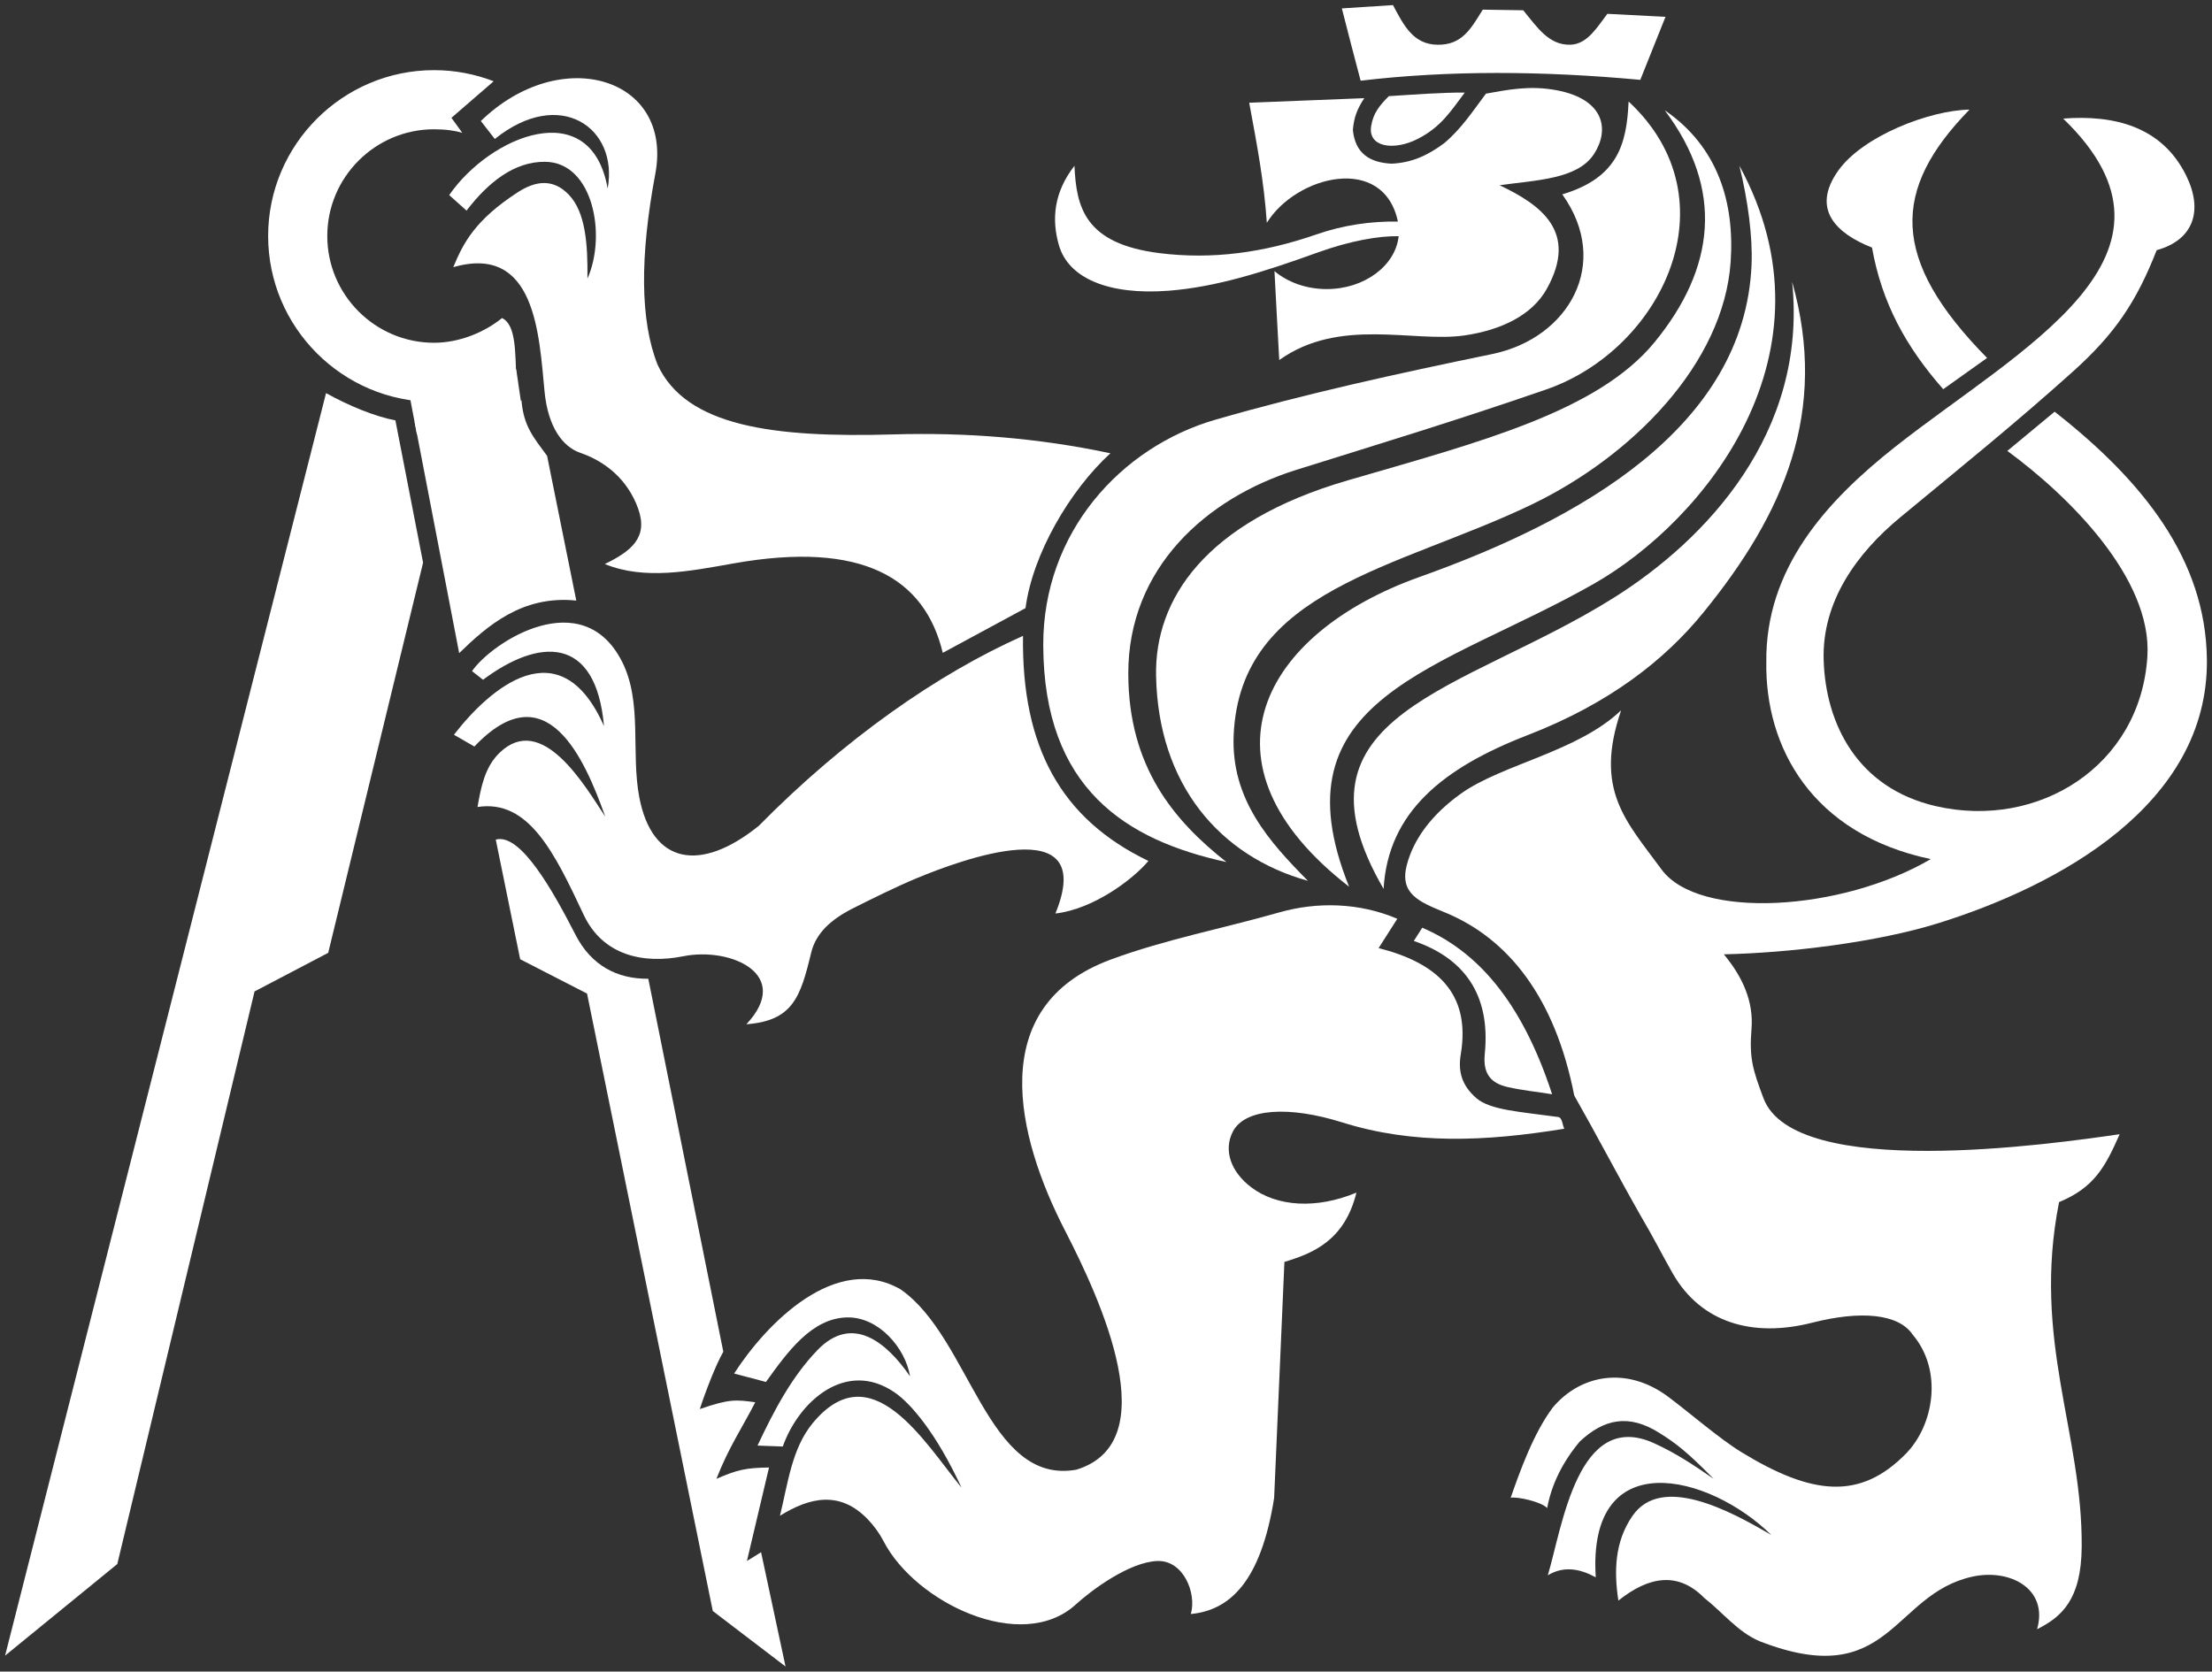 <?xml version="1.0" encoding="UTF-8" standalone="no"?>
<!-- Created with Inkscape (http://www.inkscape.org/) -->

<svg
   xmlns:dc="http://purl.org/dc/elements/1.1/"
   xmlns:cc="http://creativecommons.org/ns#"
   xmlns:rdf="http://www.w3.org/1999/02/22-rdf-syntax-ns#"
   xmlns:svg="http://www.w3.org/2000/svg"
   xmlns="http://www.w3.org/2000/svg"
   xmlns:sodipodi="http://sodipodi.sourceforge.net/DTD/sodipodi-0.dtd"
   xmlns:inkscape="http://www.inkscape.org/namespaces/inkscape"
   id="svg2"
   version="1.1"
   inkscape:version="0.91 r13725"
   xml:space="preserve"
   width="434.818"
   height="328.639"
   viewBox="0 0 434.818 328.639"
   sodipodi:docname="logo-filled-white.svg"><rect x="0" y="0" width="434.818" height="328.639" fill="#333333" stroke="none"/><defs
     id="defs6" /><sodipodi:namedview
     pagecolor="#ffffff"
     bordercolor="#666666"
     borderopacity="1"
     objecttolerance="10"
     gridtolerance="10"
     guidetolerance="10"
     inkscape:pageopacity="0"
     inkscape:pageshadow="2"
     inkscape:window-width="1920"
     inkscape:window-height="1137"
     id="namedview4"
     showgrid="false"
     fit-margin-top="1"
     fit-margin-left="1"
     fit-margin-right="1"
     fit-margin-bottom="1"
     inkscape:zoom="0.89691211"
     inkscape:cx="160.12468"
     inkscape:cy="134.51594"
     inkscape:window-x="1358"
     inkscape:window-y="-8"
     inkscape:window-maximized="1"
     inkscape:current-layer="g10" /><g
     id="g10"
     inkscape:groupmode="layer"
     inkscape:label="20151006-graficky-manual-identity-cvut-v-praze"
     transform="matrix(1.25,0,0,-1.25,-260.855,958.137)"><path
       d="m 209.484,506.108 17.645,14.403 21.585,90.064 11.583,6.07 14.921,61.365 -4.354,22.382 c -3.343,0.64 -7.379,2.334 -10.907,4.285"
       style="fill:#ffffff;fill-opacity:1;fill-rule:evenodd;stroke:none"
       id="path316"
       inkscape:connector-curvature="0" /><path
       d="m 284.643,659.596 c -0.576,0.453 -1.154,0.906 -1.73,1.359 3.174,4.589 17.371,13.779 23.596,1.482 3.243,-6.406 1.357,-14.321 2.718,-21.372 2.021,-10.474 9.594,-11.86 18.778,-4.448 13.414,13.608 28.099,23.894 41.554,29.878 -0.23,-17.505 5.999,-28.804 19.721,-35.396 -2.545,-3.03 -8.766,-7.61 -14.624,-8.268 6.804,16.61 -15.229,8.282 -21.821,5.55 -3.114,-1.29 -7.409,-3.412 -10.415,-4.936 -2.971,-1.581 -5.415,-3.62 -6.177,-6.795 -1.68,-6.991 -2.894,-10.687 -10.185,-11.239 7.34,7.831 -2.469,12.189 -9.914,10.698 -6.223,-1.247 -12.648,0.062 -15.689,6.548 -4.594,9.794 -8.658,18.175 -16.678,16.924 0.523,2.968 1.101,6.243 3.459,8.524 6.706,6.486 13.461,-5.253 16.632,-10.043 -3.219,9.015 -9.221,23.024 -20.585,11.032 -1.071,0.618 -2.142,1.235 -3.212,1.853 5.582,7.223 16.669,17.03 23.596,1.359 -1.279,14.393 -10.272,13.83 -19.025,7.288"
       style="fill:#ffffff;fill-opacity:1;fill-rule:evenodd;stroke:none"
       id="path318"
       inkscape:connector-curvature="0" /><path
       d="m 324.038,677.894 c 20.262,3.597 30.072,-2.285 32.903,-14.065 4.338,2.343 8.675,4.688 13.013,7.032 1.11,8.486 6.967,18.516 13.348,24.356 -11.387,2.423 -22.776,3.3 -34.162,2.967 -18.916,-0.553 -32.597,1.276 -37.049,10.97 -2.754,6.952 -2.787,17.048 -0.355,30.009 2.845,15.167 -14.843,20.518 -27.436,8.313 l 2.2,-2.824 c 10.245,8.246 19.477,1.749 17.744,-7.795 -2.622,14.858 -18.482,8.31 -24.921,-1.032 0.909,-0.813 1.818,-1.626 2.727,-2.439 3.432,4.471 7.503,7.715 12.343,7.677 7.561,-0.057 9.712,-11.547 6.673,-18.37 0.057,5.439 -0.29,10.445 -2.942,13.204 -2.45,2.547 -5.201,2.202 -8.037,0.359 -6.667,-4.334 -8.546,-7.941 -10.118,-11.768 12.973,3.723 13.491,-10.714 14.351,-19.565 0.546,-5.629 2.885,-8.698 5.607,-9.63 3.915,-1.34 7.472,-4.176 9.12,-8.808 1.603,-4.505 -1.069,-6.655 -5.254,-8.69 6.283,-2.558 13.325,-1.13 20.245,0.099"
       style="fill:#ffffff;fill-opacity:1;fill-rule:evenodd;stroke:none"
       id="path320"
       inkscape:connector-curvature="0" /><path
       d="m 490.511,722.189 c 5.758,-20.417 -1.309,-36.496 -13.979,-52.044 -5.996,-7.359 -14.662,-14.246 -27.6,-19.253 -13.257,-5.13 -21.966,-12.059 -22.668,-24.19 -16.083,27.652 12.585,30.959 36.204,45.794 14.447,9.074 30.502,25.912 28.042,49.693"
       style="fill:#ffffff;fill-opacity:1;fill-rule:evenodd;stroke:none"
       id="path322"
       inkscape:connector-curvature="0" /><path
       d="m 469.973,629.76 c -5.545,7.578 -10.657,12.469 -6.353,25.033 -6.819,-6.519 -18.72,-8.486 -25.182,-13.101 -4.508,-3.22 -7.439,-7.059 -8.527,-11.247 -1.173,-4.527 1.978,-5.797 5.978,-7.436 9.995,-4.095 17.347,-13.405 20.354,-28.798 3.555,-6.257 6.808,-12.514 10.364,-18.771 2.151,-3.641 3.672,-6.689 5.137,-9.239 4.463,-7.767 12.584,-10.106 21.918,-7.73 7.687,1.956 13.579,1.398 15.785,-1.855 4.828,-5.656 3.351,-14.272 -1.054,-18.758 -7.167,-7.297 -14.686,-6.589 -25.897,0.277 -3.438,2.106 -8.283,6.314 -11.519,8.718 -6.438,4.785 -13.699,3.504 -18.09,-1.702 -3.068,-4.083 -5.21,-10.132 -6.638,-14.214 0.907,0.218 4.83,-0.607 5.737,-1.623 0.654,3.49 2.223,6.98 5.129,10.47 3.812,3.561 7.707,4.387 12.517,1.353 2.497,-1.574 4.254,-2.858 8.525,-7.216 -3.245,2.252 -6.037,4.083 -9.346,5.588 -12.006,5.461 -14.437,-13.137 -16.721,-20.767 2.512,1.509 5.025,1.046 7.537,-0.314 -1.344,21.046 17.812,16.297 27.615,6.649 -6.607,3.889 -17.314,9.608 -21.857,2.982 -2.788,-4.064 -2.9,-8.684 -2.199,-13.294 4.892,3.901 9.445,4.543 13.505,0.419 2.896,-2.269 5.299,-5.376 8.689,-6.805 20.612,-8.044 20.79,7.383 33.499,10.155 5.886,1.283 11.965,-1.909 10.155,-8.271 3.813,1.907 6.937,4.61 7.013,12.877 0.166,18.048 -7.848,32.565 -3.559,54.298 5.529,2.282 7.282,5.566 9.527,10.678 -10.613,-1.544 -51.132,-7.333 -56.007,5.654 -1.691,4.503 -2.256,6.292 -1.885,10.92 0.351,4.354 -1.45,8.229 -4.352,11.719 10.334,0.228 24.063,1.887 33.727,4.898 18.782,5.853 42.447,18.605 42.239,41.406 -0.144,15.822 -10.133,28.218 -23.947,39.043 l -7.437,-6.166 c 9.469,-6.938 22.819,-19.956 22.023,-32.366 -1.102,-17.189 -17.136,-27.227 -33.28,-23.504 -12.464,2.878 -17.31,13.094 -17.626,22.929 -0.297,9.261 5.221,16.85 12.036,22.486 9.625,7.96 18.23,14.901 27.197,22.967 6.567,5.909 9.941,10.903 13.137,19.061 5.849,1.617 7.33,6.262 4.645,11.721 -3.81,7.748 -11.36,9.589 -19.35,8.975 22.351,-21.577 -6.799,-36.14 -26.413,-51.623 -10.857,-8.57 -20.44,-19.144 -20.271,-33.89 -0.19,-13.275 7.066,-26.992 25.862,-30.96 -13.996,-8.203 -36.508,-9.596 -42.34,-1.625"
       style="fill:#ffffff;fill-opacity:1;fill-rule:evenodd;stroke:none"
       id="path324"
       inkscape:connector-curvature="0" /><path
       d="m 521.169,710.211 c -15.291,15.518 -15.036,26.483 -2.764,39.06 -6.301,-0.111 -16.792,-4.158 -20.659,-9.62 -4.32,-6.102 -0.215,-9.894 5.323,-12.083 1.558,-8.738 5.369,-15.658 11.203,-22.272"
       style="fill:#ffffff;fill-opacity:1;fill-rule:evenodd;stroke:none"
       id="path326"
       inkscape:connector-curvature="0" /><path
       d="m 428.517,731.664 c -4.286,0.06 -8.574,-0.554 -12.778,-2.014 -8.336,-2.893 -16.407,-3.991 -24.697,-2.957 -11.86,1.48 -13.093,7.292 -13.392,13.74 -3.243,-4.174 -3.624,-8.432 -2.435,-12.522 1.485,-5.107 7.703,-7.855 17.218,-7.13 7.503,0.571 15.061,2.983 23.305,5.958 5.364,1.935 9.743,2.665 12.896,2.623 -0.497,-4.651 -5.39,-8.32 -11.318,-8.32 -3.225,0 -6.142,1.087 -8.213,2.826 0.177,-3.24 0.562,-10.744 0.752,-13.986 9.528,6.791 21.057,2.706 29.103,3.867 5.692,0.821 10.636,3.129 12.976,7.338 4.982,8.958 -0.909,13.194 -7.427,16.287 5.696,0.813 12.259,0.91 14.855,4.923 2.463,3.808 1.658,8.603 -5.907,10.022 -4.24,0.797 -7.696,0.061 -11.094,-0.538 -2.052,-2.731 -3.935,-5.616 -6.594,-7.81 -2.542,-1.896 -5.042,-3.055 -8.25,-3.206 -3.478,0.176 -5.72,1.642 -6.084,5.304 0.171,2.014 0.693,3.327 1.795,5 -6.046,-0.251 -12.072,-0.484 -18.098,-0.719 1.215,-6.537 2.331,-12.387 2.772,-18.884 4.621,7.449 18.348,10.886 20.614,0.199"
       style="fill:#ffffff;fill-opacity:1;fill-rule:evenodd;stroke:none"
       id="path328"
       inkscape:connector-curvature="0" /><path
       d="m 482.212,740.451 c 16.058,-29.472 -5.525,-55.872 -22.871,-65.753 -23.98,-13.66 -50.548,-17.775 -38.499,-47.656 -24.891,19.295 -13.78,39.871 11.103,48.732 25.096,8.936 51.111,23.48 52.184,49.099 0.185,4.418 -0.572,10.125 -1.917,15.579"
       style="fill:#ffffff;fill-opacity:1;fill-rule:evenodd;stroke:none"
       id="path330"
       inkscape:connector-curvature="0" /><path
       d="m 468.857,712.662 c 9.589,11.683 10.97,24.08 1.616,36.509 8.366,-5.741 11.015,-14.504 10.367,-23.871 -1.105,-15.982 -15.493,-30.551 -31.314,-38.154 -20.998,-10.091 -45.874,-13.32 -46.84,-36.282 -0.425,-10.111 5.615,-16.754 11.678,-22.895 -13.825,3.847 -23.561,15.102 -23.879,32.28 -0.22,11.897 7.563,24.141 30.178,30.718 20.701,6.019 39.247,10.796 48.193,21.695"
       style="fill:#ffffff;fill-opacity:1;fill-rule:evenodd;stroke:none"
       id="path332"
       inkscape:connector-curvature="0" /><path
       d="m 454.363,735.939 c 8.79,2.621 10.133,7.987 10.431,14.603 16.674,-15.493 5.201,-39.026 -12.983,-45.298 -14.529,-5.011 -24.908,-8.135 -39.268,-12.634 -14.202,-4.448 -26.457,-15.473 -26.426,-32.069 0.028,-14.69 7.212,-23.129 15.432,-29.62 -15.777,3.436 -28.727,11.546 -28.806,34.074 -0.063,17.732 12.187,31.198 27.083,35.506 13.969,4.039 28.489,7.226 43.511,10.322 12.081,2.49 18.795,14.277 11.026,25.117"
       style="fill:#ffffff;fill-opacity:1;fill-rule:evenodd;stroke:none"
       id="path334"
       inkscape:connector-curvature="0" /><path
       d="m 424.311,746.683 c 0.331,2.007 1.227,3.137 2.775,4.705 3.841,0.239 8.214,0.58 11.946,0.563 -2.16,-2.851 -3.676,-5.389 -7.408,-7.292 -3.732,-1.903 -7.864,-1.318 -7.313,2.024"
       style="fill:#ffffff;fill-opacity:1;fill-rule:evenodd;stroke:none"
       id="path336"
       inkscape:connector-curvature="0" /><path
       d="m 328.368,522.374 c -0.697,-0.451 -1.459,-0.914 -2.223,-1.377 l 3.472,14.691 c 9e-4,0.003 0.002,0.006 0.002,0.009 -3.627,-0.06 -4.946,-0.33 -8.272,-1.781 1.947,4.987 4.069,8.059 6.109,12.042 -3.043,0.421 -4.089,0.531 -8.72,-1.068 0.854,2.656 2.542,7.038 3.693,9.01 l -11.796,58.667 c -4.913,-0.046 -8.976,2.108 -11.427,6.878 -3.442,6.699 -8.621,16.114 -12.56,15.01 l 3.837,-18.815 10.517,-5.404 c 6.138,-30.166 13.638,-66.944 19.775,-97.11 l 11.439,-8.729"
       style="fill:#ffffff;fill-opacity:1;fill-rule:evenodd;stroke:none"
       id="path338"
       inkscape:connector-curvature="0" /><path
       d="m 431.017,618.513 c 0.442,0.694 0.883,1.387 1.324,2.081 8.408,-3.589 15.546,-11.256 20.424,-26.192 -2.332,0.379 -4.693,0.61 -6.997,1.135 -2.467,0.562 -3.924,1.93 -3.593,5.2 0.973,9.652 -3.538,15.161 -11.158,17.776"
       style="fill:#ffffff;fill-opacity:1;fill-rule:evenodd;stroke:none"
       id="path340"
       inkscape:connector-curvature="0" /><path
       d="m 425.482,617.39 c 0.979,1.537 1.959,3.074 2.938,4.61 -5.957,2.55 -12.609,2.705 -18.579,0.999 -8.823,-2.521 -17.905,-4.236 -26.51,-7.423 -19.889,-7.366 -14.746,-27.904 -7.174,-42.597 5.708,-11.078 15.903,-33.334 1.785,-37.63 -14.046,-2.481 -16.651,20.762 -27.642,28.372 -10.104,5.796 -21.048,-5.277 -26.171,-13.245 l 5.005,-1.325 c 3.391,4.716 7.224,10.083 12.83,10.152 4.927,0.061 9.103,-4.819 9.835,-9.268 -3.777,5.473 -9.127,9.77 -14.57,4.121 -4.042,-4.196 -6.83,-9.509 -9.42,-15.012 l 3.975,-0.147 c 2.509,7.106 9.941,13.742 17.577,8.518 2.58,-1.764 6.587,-6.46 10.534,-14.994 -5.909,7.259 -14.201,21.29 -23.402,10.156 -3.299,-3.994 -3.912,-9.523 -5.152,-14.571 4.681,2.911 9.457,4.003 13.836,-0.589 0.971,-1.018 1.818,-2.179 2.462,-3.428 4.966,-9.619 21.682,-17.731 30.223,-9.937 2.444,2.231 8.395,6.675 12.816,6.838 4.119,0.152 6.213,-5.079 5.275,-8.338 6.14,0.587 11.013,5.099 13.099,18.25 0.538,12.377 1.078,24.753 1.617,37.129 4.488,1.36 9.463,3.352 11.324,10.899 -6.26,-2.61 -12.461,-2.233 -16.515,0.817 -3.244,2.44 -4.407,5.834 -2.942,8.735 1.9,3.763 8.976,4.085 17.184,1.505 11.191,-3.518 22.527,-3.033 34.965,-1.009 -0.328,0.617 -0.291,1.754 -0.983,1.849 -5.882,0.815 -10.652,1.067 -12.841,2.958 -2.439,2.104 -2.875,4.409 -2.458,6.901 1.641,9.809 -4.026,14.441 -12.923,16.705"
       style="fill:#ffffff;fill-opacity:1;fill-rule:evenodd;stroke:none"
       id="path342"
       inkscape:connector-curvature="0" /><path
       d="m 290.685,703.538 c 0.358,-4.111 1.894,-5.804 4.033,-8.729 l 4.591,-22.761 c -8.546,0.882 -14.062,-4.041 -18.417,-8.265 l -6.999,36.36 c 5.403,-0.361 11.991,0.888 16.792,3.394"
       style="fill:#ffffff;fill-opacity:1;fill-rule:evenodd;stroke:none"
       id="path344"
       inkscape:connector-curvature="0" /><path
       d="m 274.247,698.205 -1.319,6.957 16.938,3.251 0.913,-6.247"
       style="fill:#ffffff;fill-opacity:1;fill-rule:evenodd;stroke:none"
       id="path346"
       inkscape:connector-curvature="0" /><path
       d="m 421.151,759.541 1.503,-5.724 c 13.862,1.641 28.584,1.556 43.978,0.133 1.319,3.307 2.64,6.607 3.965,9.913 -3.047,0.155 -6.1,0.307 -9.143,0.471 -1.525,-1.963 -3.072,-4.735 -5.736,-4.854 -3.489,-0.157 -5.38,2.869 -7.5,5.414 -2.123,0.031 -4.241,0.064 -6.359,0.098 -1.896,-3.064 -3.278,-5.574 -7.117,-5.52 -3.819,0.055 -5.302,3.04 -7.003,6.237 l -8.038,-0.522"
       style="fill:#ffffff;fill-opacity:1;fill-rule:evenodd;stroke:none"
       id="path348"
       inkscape:connector-curvature="0" /><path
       d="m 276.874,746.177 c 1.887,9e-4 3.328,-0.212 4.504,-0.552 l -1.703,2.354 6.641,5.748 c -2.913,1.128 -6.074,1.75 -9.378,1.75 -14.37,0 -26.087,-11.718 -26.087,-26.087 0,-14.374 11.717,-26.092 26.087,-26.092 4.709,0 9.129,1.259 12.949,3.456 -0.194,4.181 0.005,8.649 -2.252,9.729 -2.914,-2.346 -6.846,-3.885 -10.696,-3.885 -9.249,0 -16.788,7.54 -16.788,16.791 0,9.226 7.505,16.751 16.723,16.787"
       style="fill:#ffffff;fill-opacity:1;fill-rule:evenodd;stroke:none"
       id="path350"
       inkscape:connector-curvature="0" /></g></svg>